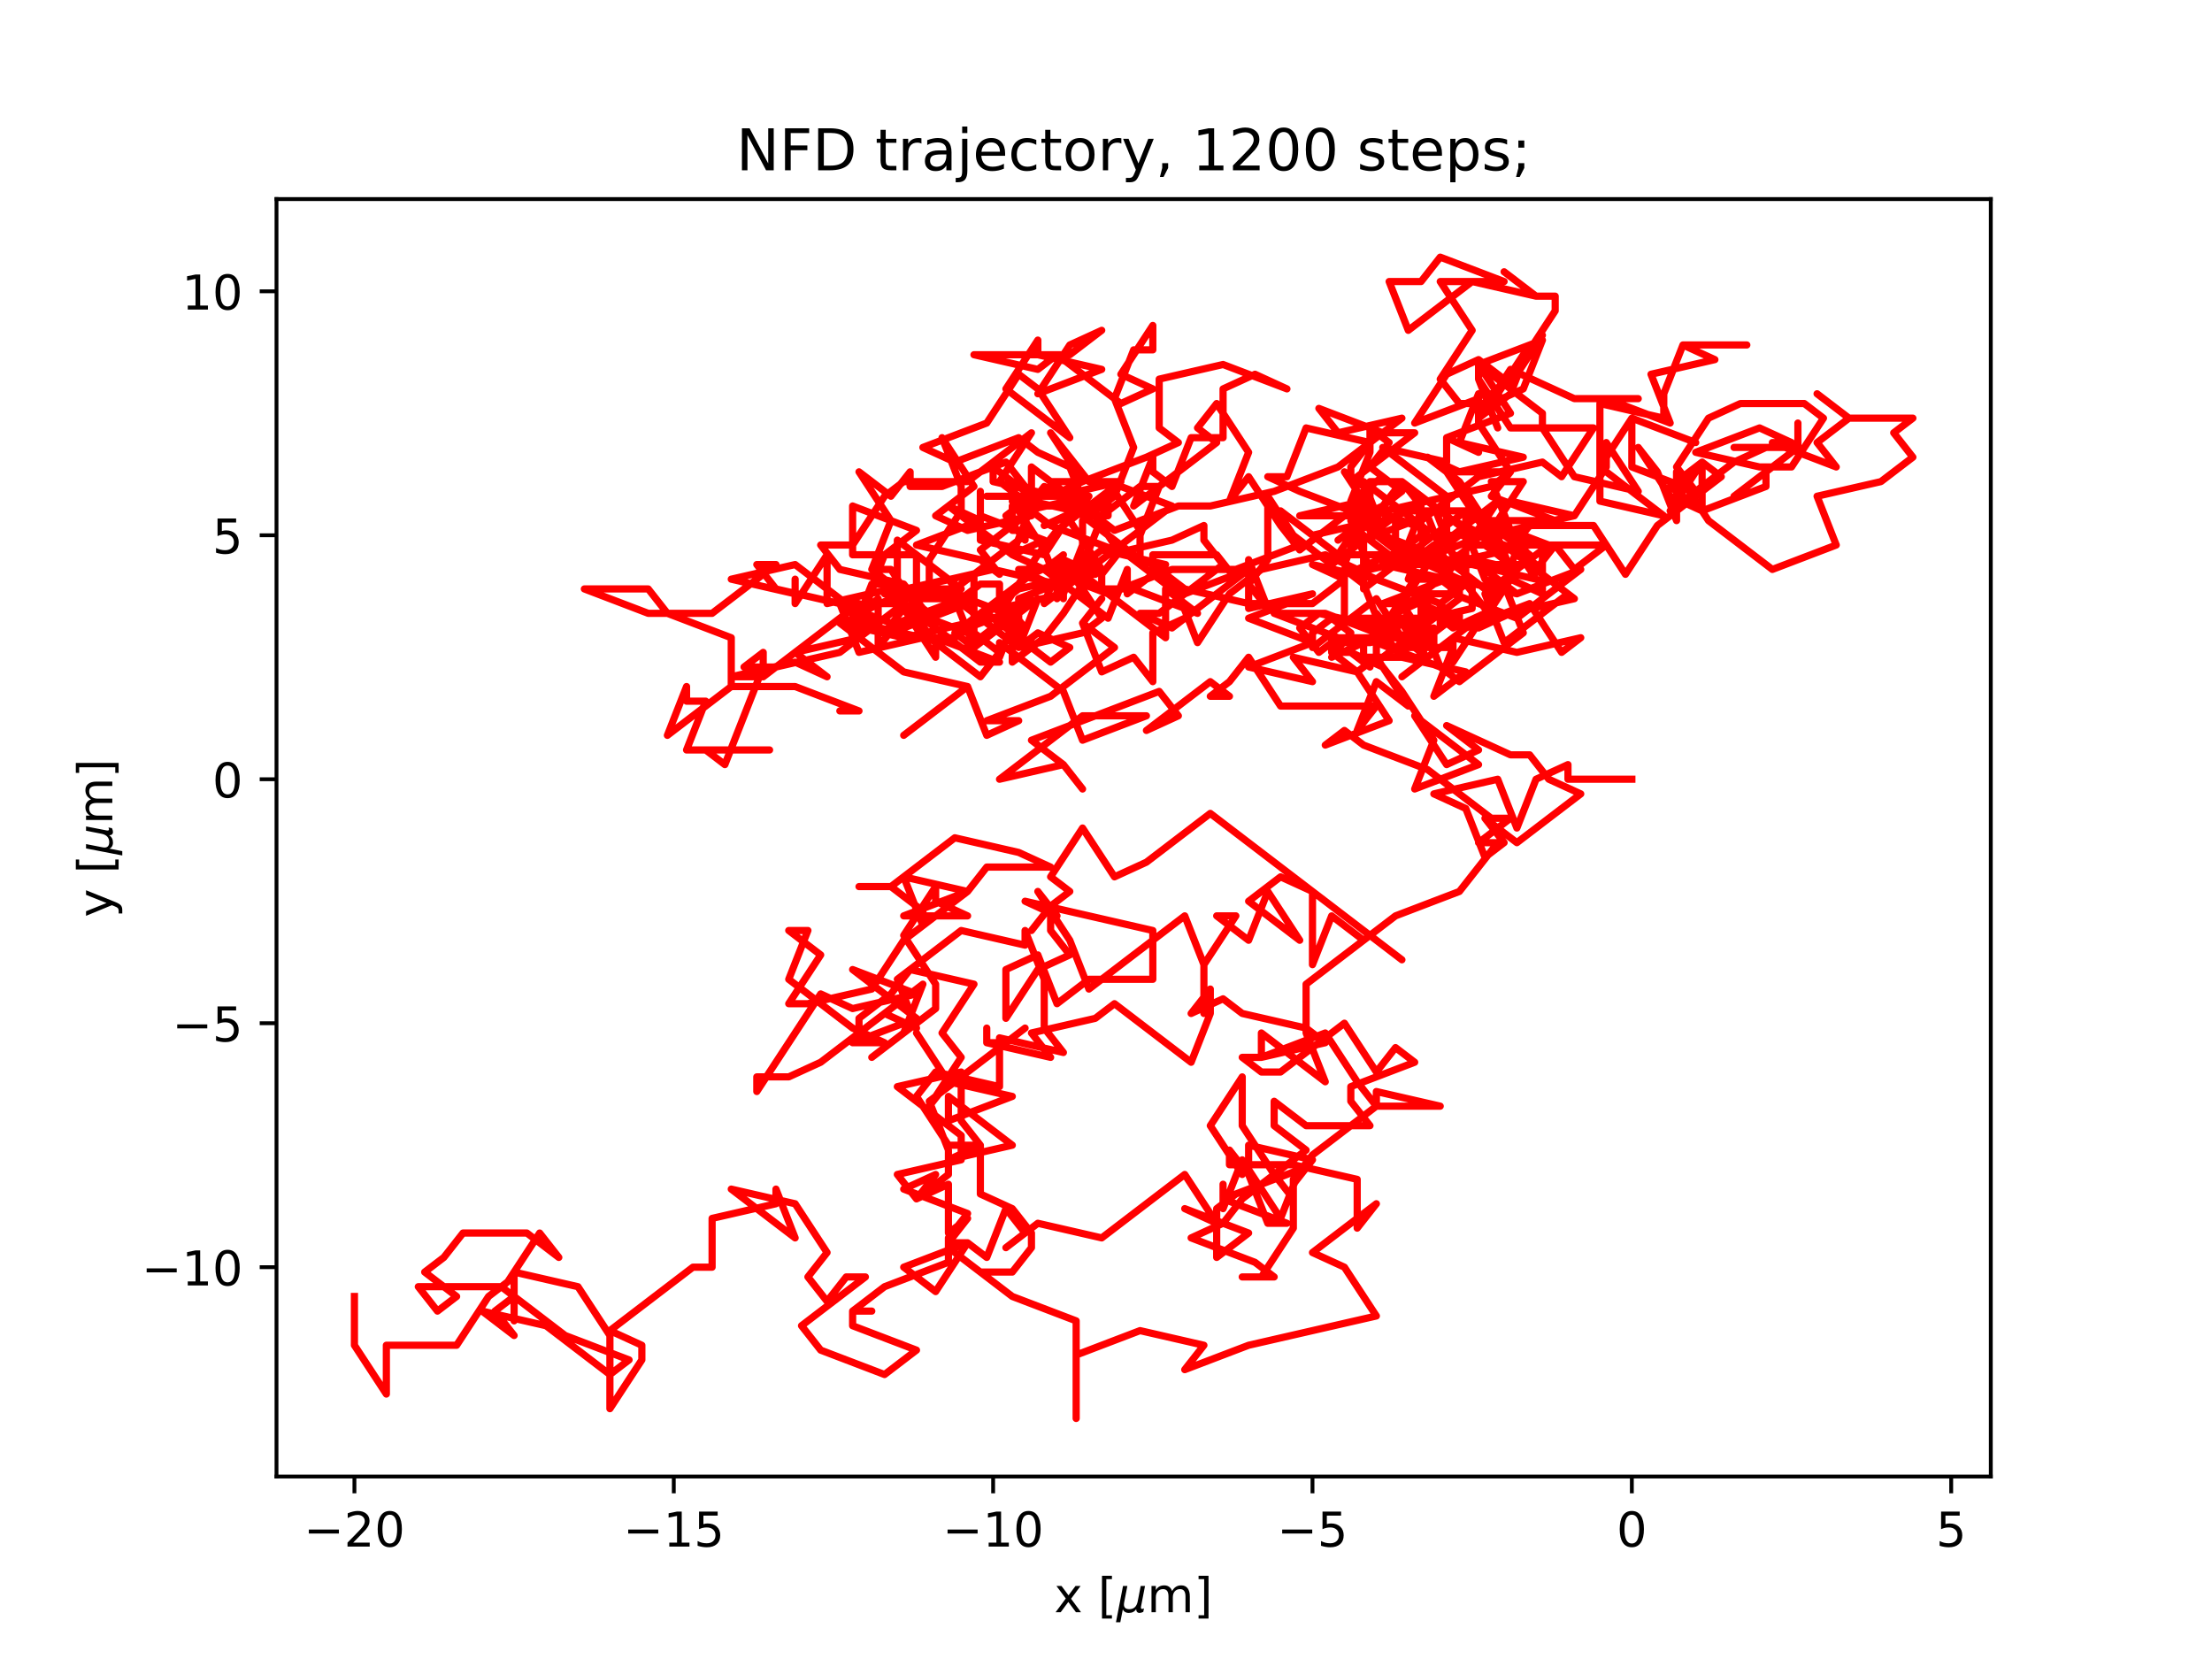 <?xml version="1.0" encoding="utf-8" standalone="no"?>
<!DOCTYPE svg PUBLIC "-//W3C//DTD SVG 1.1//EN"
  "http://www.w3.org/Graphics/SVG/1.1/DTD/svg11.dtd">
<!-- Created with matplotlib (https://matplotlib.org/) -->
<svg height="345.6pt" version="1.1" viewBox="0 0 460.8 345.6" width="460.8pt" xmlns="http://www.w3.org/2000/svg" xmlns:xlink="http://www.w3.org/1999/xlink">
 <defs>
  <style type="text/css">*{stroke-linecap:butt;stroke-linejoin:round;}</style>
 </defs>
 <g id="figure_1">
  <g id="patch_1">
   <path d="M 0 345.6 
L 460.8 345.6 
L 460.8 0 
L 0 0 
z
" style="fill:#ffffff;"/>
  </g>
  <g id="axes_1">
   <g id="patch_2">
    <path d="M 57.6 307.584 
L 414.72 307.584 
L 414.72 41.472 
L 57.6 41.472 
z
" style="fill:#ffffff;"/>
   </g>
   <g id="matplotlib.axis_1">
    <g id="xtick_1">
     <g id="line2d_1">
      <defs>
       <path d="M 0 0 
L 0 3.5 
" id="mc0072797a8" style="stroke:#000000;stroke-width:0.8;"/>
      </defs>
      <g>
       <use style="stroke:#000000;stroke-width:0.8;" x="73.833" xlink:href="#mc0072797a8" y="307.584"/>
      </g>
     </g>
     <g id="text_1">
      <!-- −20 -->
      <g transform="translate(63.28 322.182)scale(0.1 -0.1)">
       <defs>
        <path d="M 10.594 35.5 
L 73.188 35.5 
L 73.188 27.203 
L 10.594 27.203 
z
" id="DejaVuSans-8722"/>
        <path d="M 19.188 8.297 
L 53.609 8.297 
L 53.609 0 
L 7.328 0 
L 7.328 8.297 
Q 12.938 14.109 22.625 23.891 
Q 32.328 33.688 34.812 36.531 
Q 39.547 41.844 41.422 45.531 
Q 43.312 49.219 43.312 52.781 
Q 43.312 58.594 39.234 62.25 
Q 35.156 65.922 28.609 65.922 
Q 23.969 65.922 18.812 64.312 
Q 13.672 62.703 7.812 59.422 
L 7.812 69.391 
Q 13.766 71.781 18.938 73 
Q 24.125 74.219 28.422 74.219 
Q 39.75 74.219 46.484 68.547 
Q 53.219 62.891 53.219 53.422 
Q 53.219 48.922 51.531 44.891 
Q 49.859 40.875 45.406 35.406 
Q 44.188 33.984 37.641 27.219 
Q 31.109 20.453 19.188 8.297 
z
" id="DejaVuSans-50"/>
        <path d="M 31.781 66.406 
Q 24.172 66.406 20.328 58.906 
Q 16.5 51.422 16.5 36.375 
Q 16.5 21.391 20.328 13.891 
Q 24.172 6.391 31.781 6.391 
Q 39.453 6.391 43.281 13.891 
Q 47.125 21.391 47.125 36.375 
Q 47.125 51.422 43.281 58.906 
Q 39.453 66.406 31.781 66.406 
z
M 31.781 74.219 
Q 44.047 74.219 50.516 64.516 
Q 56.984 54.828 56.984 36.375 
Q 56.984 17.969 50.516 8.266 
Q 44.047 -1.422 31.781 -1.422 
Q 19.531 -1.422 13.062 8.266 
Q 6.594 17.969 6.594 36.375 
Q 6.594 54.828 13.062 64.516 
Q 19.531 74.219 31.781 74.219 
z
" id="DejaVuSans-48"/>
       </defs>
       <use xlink:href="#DejaVuSans-8722"/>
       <use x="83.789" xlink:href="#DejaVuSans-50"/>
       <use x="147.412" xlink:href="#DejaVuSans-48"/>
      </g>
     </g>
    </g>
    <g id="xtick_2">
     <g id="line2d_2">
      <g>
       <use style="stroke:#000000;stroke-width:0.8;" x="140.36" xlink:href="#mc0072797a8" y="307.584"/>
      </g>
     </g>
     <g id="text_2">
      <!-- −15 -->
      <g transform="translate(129.808 322.182)scale(0.1 -0.1)">
       <defs>
        <path d="M 12.406 8.297 
L 28.516 8.297 
L 28.516 63.922 
L 10.984 60.406 
L 10.984 69.391 
L 28.422 72.906 
L 38.281 72.906 
L 38.281 8.297 
L 54.391 8.297 
L 54.391 0 
L 12.406 0 
z
" id="DejaVuSans-49"/>
        <path d="M 10.797 72.906 
L 49.516 72.906 
L 49.516 64.594 
L 19.828 64.594 
L 19.828 46.734 
Q 21.969 47.469 24.109 47.828 
Q 26.266 48.188 28.422 48.188 
Q 40.625 48.188 47.75 41.5 
Q 54.891 34.812 54.891 23.391 
Q 54.891 11.625 47.562 5.094 
Q 40.234 -1.422 26.906 -1.422 
Q 22.312 -1.422 17.547 -0.641 
Q 12.797 0.141 7.719 1.703 
L 7.719 11.625 
Q 12.109 9.234 16.797 8.062 
Q 21.484 6.891 26.703 6.891 
Q 35.156 6.891 40.078 11.328 
Q 45.016 15.766 45.016 23.391 
Q 45.016 31 40.078 35.438 
Q 35.156 39.891 26.703 39.891 
Q 22.75 39.891 18.812 39.016 
Q 14.891 38.141 10.797 36.281 
z
" id="DejaVuSans-53"/>
       </defs>
       <use xlink:href="#DejaVuSans-8722"/>
       <use x="83.789" xlink:href="#DejaVuSans-49"/>
       <use x="147.412" xlink:href="#DejaVuSans-53"/>
      </g>
     </g>
    </g>
    <g id="xtick_3">
     <g id="line2d_3">
      <g>
       <use style="stroke:#000000;stroke-width:0.8;" x="206.888" xlink:href="#mc0072797a8" y="307.584"/>
      </g>
     </g>
     <g id="text_3">
      <!-- −10 -->
      <g transform="translate(196.336 322.182)scale(0.1 -0.1)">
       <use xlink:href="#DejaVuSans-8722"/>
       <use x="83.789" xlink:href="#DejaVuSans-49"/>
       <use x="147.412" xlink:href="#DejaVuSans-48"/>
      </g>
     </g>
    </g>
    <g id="xtick_4">
     <g id="line2d_4">
      <g>
       <use style="stroke:#000000;stroke-width:0.8;" x="273.415" xlink:href="#mc0072797a8" y="307.584"/>
      </g>
     </g>
     <g id="text_4">
      <!-- −5 -->
      <g transform="translate(266.044 322.182)scale(0.1 -0.1)">
       <use xlink:href="#DejaVuSans-8722"/>
       <use x="83.789" xlink:href="#DejaVuSans-53"/>
      </g>
     </g>
    </g>
    <g id="xtick_5">
     <g id="line2d_5">
      <g>
       <use style="stroke:#000000;stroke-width:0.8;" x="339.943" xlink:href="#mc0072797a8" y="307.584"/>
      </g>
     </g>
     <g id="text_5">
      <!-- 0 -->
      <g transform="translate(336.762 322.182)scale(0.1 -0.1)">
       <use xlink:href="#DejaVuSans-48"/>
      </g>
     </g>
    </g>
    <g id="xtick_6">
     <g id="line2d_6">
      <g>
       <use style="stroke:#000000;stroke-width:0.8;" x="406.471" xlink:href="#mc0072797a8" y="307.584"/>
      </g>
     </g>
     <g id="text_6">
      <!-- 5 -->
      <g transform="translate(403.289 322.182)scale(0.1 -0.1)">
       <use xlink:href="#DejaVuSans-53"/>
      </g>
     </g>
    </g>
    <g id="text_7">
     <!-- x [${\mu}$m] -->
     <g transform="translate(219.61 335.862)scale(0.1 -0.1)">
      <defs>
       <path d="M 54.891 54.688 
L 35.109 28.078 
L 55.906 0 
L 45.312 0 
L 29.391 21.484 
L 13.484 0 
L 2.875 0 
L 24.125 28.609 
L 4.688 54.688 
L 15.281 54.688 
L 29.781 35.203 
L 44.281 54.688 
z
" id="DejaVuSans-120"/>
       <path id="DejaVuSans-32"/>
       <path d="M 8.594 75.984 
L 29.297 75.984 
L 29.297 69 
L 17.578 69 
L 17.578 -6.203 
L 29.297 -6.203 
L 29.297 -13.188 
L 8.594 -13.188 
z
" id="DejaVuSans-91"/>
       <path d="M -1.312 -20.797 
L 13.375 54.688 
L 22.406 54.688 
L 15.766 20.656 
Q 15.578 19.625 15.422 18.359 
Q 15.281 17.094 15.281 15.828 
Q 15.281 11.281 18.141 8.828 
Q 21 6.391 26.312 6.391 
Q 33.547 6.391 37.984 10.484 
Q 42.438 14.594 44 22.797 
L 50.203 54.688 
L 59.188 54.688 
L 51.031 12.641 
Q 50.828 11.719 50.75 11.031 
Q 50.688 10.359 50.688 9.812 
Q 50.688 8.297 51.297 7.594 
Q 51.906 6.891 53.219 6.891 
Q 53.719 6.891 54.562 7.125 
Q 55.422 7.375 56.984 8.016 
L 55.609 0.781 
Q 53.469 -0.297 51.516 -0.859 
Q 49.562 -1.422 47.703 -1.422 
Q 44.484 -1.422 42.656 0.625 
Q 40.828 2.688 40.828 6.297 
Q 38.094 2.391 34.297 0.484 
Q 30.516 -1.422 25.391 -1.422 
Q 20.844 -1.422 17.453 0.672 
Q 14.062 2.781 12.984 6.203 
L 7.719 -20.797 
z
" id="DejaVuSans-Oblique-956"/>
       <path d="M 52 44.188 
Q 55.375 50.25 60.062 53.125 
Q 64.75 56 71.094 56 
Q 79.641 56 84.281 50.016 
Q 88.922 44.047 88.922 33.016 
L 88.922 0 
L 79.891 0 
L 79.891 32.719 
Q 79.891 40.578 77.094 44.375 
Q 74.312 48.188 68.609 48.188 
Q 61.625 48.188 57.562 43.547 
Q 53.516 38.922 53.516 30.906 
L 53.516 0 
L 44.484 0 
L 44.484 32.719 
Q 44.484 40.625 41.703 44.406 
Q 38.922 48.188 33.109 48.188 
Q 26.219 48.188 22.156 43.531 
Q 18.109 38.875 18.109 30.906 
L 18.109 0 
L 9.078 0 
L 9.078 54.688 
L 18.109 54.688 
L 18.109 46.188 
Q 21.188 51.219 25.484 53.609 
Q 29.781 56 35.688 56 
Q 41.656 56 45.828 52.969 
Q 50 49.953 52 44.188 
z
" id="DejaVuSans-109"/>
       <path d="M 30.422 75.984 
L 30.422 -13.188 
L 9.719 -13.188 
L 9.719 -6.203 
L 21.391 -6.203 
L 21.391 69 
L 9.719 69 
L 9.719 75.984 
z
" id="DejaVuSans-93"/>
      </defs>
      <use transform="translate(0 0.016)" xlink:href="#DejaVuSans-120"/>
      <use transform="translate(59.18 0.016)" xlink:href="#DejaVuSans-32"/>
      <use transform="translate(90.967 0.016)" xlink:href="#DejaVuSans-91"/>
      <use transform="translate(129.98 0.016)" xlink:href="#DejaVuSans-Oblique-956"/>
      <use transform="translate(193.604 0.016)" xlink:href="#DejaVuSans-109"/>
      <use transform="translate(291.016 0.016)" xlink:href="#DejaVuSans-93"/>
     </g>
    </g>
   </g>
   <g id="matplotlib.axis_2">
    <g id="ytick_1">
     <g id="line2d_7">
      <defs>
       <path d="M 0 0 
L -3.5 0 
" id="m9dc5cb8407" style="stroke:#000000;stroke-width:0.8;"/>
      </defs>
      <g>
       <use style="stroke:#000000;stroke-width:0.8;" x="57.6" xlink:href="#m9dc5cb8407" y="263.977"/>
      </g>
     </g>
     <g id="text_8">
      <!-- −10 -->
      <g transform="translate(29.495 267.777)scale(0.1 -0.1)">
       <use xlink:href="#DejaVuSans-8722"/>
       <use x="83.789" xlink:href="#DejaVuSans-49"/>
       <use x="147.412" xlink:href="#DejaVuSans-48"/>
      </g>
     </g>
    </g>
    <g id="ytick_2">
     <g id="line2d_8">
      <g>
       <use style="stroke:#000000;stroke-width:0.8;" x="57.6" xlink:href="#m9dc5cb8407" y="213.154"/>
      </g>
     </g>
     <g id="text_9">
      <!-- −5 -->
      <g transform="translate(35.858 216.953)scale(0.1 -0.1)">
       <use xlink:href="#DejaVuSans-8722"/>
       <use x="83.789" xlink:href="#DejaVuSans-53"/>
      </g>
     </g>
    </g>
    <g id="ytick_3">
     <g id="line2d_9">
      <g>
       <use style="stroke:#000000;stroke-width:0.8;" x="57.6" xlink:href="#m9dc5cb8407" y="162.33"/>
      </g>
     </g>
     <g id="text_10">
      <!-- 0 -->
      <g transform="translate(44.237 166.13)scale(0.1 -0.1)">
       <use xlink:href="#DejaVuSans-48"/>
      </g>
     </g>
    </g>
    <g id="ytick_4">
     <g id="line2d_10">
      <g>
       <use style="stroke:#000000;stroke-width:0.8;" x="57.6" xlink:href="#m9dc5cb8407" y="111.507"/>
      </g>
     </g>
     <g id="text_11">
      <!-- 5 -->
      <g transform="translate(44.237 115.306)scale(0.1 -0.1)">
       <use xlink:href="#DejaVuSans-53"/>
      </g>
     </g>
    </g>
    <g id="ytick_5">
     <g id="line2d_11">
      <g>
       <use style="stroke:#000000;stroke-width:0.8;" x="57.6" xlink:href="#m9dc5cb8407" y="60.683"/>
      </g>
     </g>
     <g id="text_12">
      <!-- 10 -->
      <g transform="translate(37.875 64.483)scale(0.1 -0.1)">
       <use xlink:href="#DejaVuSans-49"/>
       <use x="63.623" xlink:href="#DejaVuSans-48"/>
      </g>
     </g>
    </g>
    <g id="text_13">
     <!-- y [${\mu}$m] -->
     <g transform="translate(23.395 191.078)rotate(-90)scale(0.1 -0.1)">
      <defs>
       <path d="M 32.172 -5.078 
Q 28.375 -14.844 24.75 -17.812 
Q 21.141 -20.797 15.094 -20.797 
L 7.906 -20.797 
L 7.906 -13.281 
L 13.188 -13.281 
Q 16.891 -13.281 18.938 -11.516 
Q 21 -9.766 23.484 -3.219 
L 25.094 0.875 
L 2.984 54.688 
L 12.5 54.688 
L 29.594 11.922 
L 46.688 54.688 
L 56.203 54.688 
z
" id="DejaVuSans-121"/>
      </defs>
      <use transform="translate(0 0.016)" xlink:href="#DejaVuSans-121"/>
      <use transform="translate(59.18 0.016)" xlink:href="#DejaVuSans-32"/>
      <use transform="translate(90.967 0.016)" xlink:href="#DejaVuSans-91"/>
      <use transform="translate(129.98 0.016)" xlink:href="#DejaVuSans-Oblique-956"/>
      <use transform="translate(193.604 0.016)" xlink:href="#DejaVuSans-109"/>
      <use transform="translate(291.016 0.016)" xlink:href="#DejaVuSans-93"/>
     </g>
    </g>
   </g>
   <g id="line2d_12">
    <path clip-path="url(#p70e9a566dc)" d="M 339.943 162.33 
L 326.637 162.33 
L 326.637 159.281 
L 319.985 162.33 
L 315.993 172.495 
L 312.001 162.33 
L 298.696 165.38 
L 305.349 168.429 
L 309.34 178.594 
L 313.332 175.544 
L 309.34 170.462 
L 315.993 175.544 
L 329.299 165.38 
L 322.646 162.33 
L 318.654 157.248 
L 314.663 157.248 
L 301.357 151.149 
L 308.01 156.232 
L 301.357 159.281 
L 294.704 149.116 
L 308.01 159.281 
L 294.704 164.363 
L 298.696 154.199 
L 292.043 144.034 
L 288.052 138.952 
L 281.399 135.902 
L 285.39 138.952 
L 281.399 135.902 
L 277.407 135.902 
L 277.407 132.853 
L 290.713 132.853 
L 290.713 129.803 
L 290.713 132.853 
L 286.721 127.77 
L 286.721 137.935 
L 304.018 124.721 
L 297.365 129.803 
L 297.365 124.721 
L 290.713 127.77 
L 286.721 130.82 
L 300.026 120.655 
L 304.018 123.704 
L 304.018 120.655 
L 297.365 117.606 
L 290.713 127.77 
L 297.365 137.935 
L 293.374 127.77 
L 289.382 132.853 
L 276.077 127.77 
L 265.432 127.77 
L 278.738 132.853 
L 274.746 135.902 
L 270.754 130.82 
L 274.746 127.77 
L 288.052 130.82 
L 288.052 130.82 
L 294.704 120.655 
L 288.052 110.49 
L 284.06 100.326 
L 297.365 110.49 
L 293.374 120.655 
L 306.679 120.655 
L 300.026 125.737 
L 300.026 130.82 
L 296.035 133.869 
L 282.729 128.787 
L 296.035 128.787 
L 300.026 138.952 
L 286.721 133.869 
L 300.026 138.952 
L 304.018 142.001 
L 317.324 131.836 
L 313.332 121.672 
L 309.34 126.754 
L 305.349 121.672 
L 305.349 116.589 
L 292.043 116.589 
L 305.349 106.424 
L 292.043 106.424 
L 288.052 109.474 
L 281.399 104.392 
L 288.052 99.309 
L 292.043 102.359 
L 278.738 112.523 
L 292.043 102.359 
L 285.39 97.276 
L 289.382 92.194 
L 285.39 89.144 
L 285.39 94.227 
L 281.399 104.392 
L 294.704 109.474 
L 308.01 99.309 
L 321.315 96.26 
L 325.307 99.309 
L 331.96 89.144 
L 314.663 89.144 
L 308.01 78.98 
L 312.001 89.144 
L 308.01 78.98 
L 308.01 75.93 
L 321.315 70.848 
L 317.324 81.013 
L 310.671 84.062 
L 304.018 84.062 
L 300.026 78.98 
L 306.679 68.815 
L 300.026 58.65 
L 313.332 58.65 
L 300.026 53.568 
L 296.035 58.65 
L 289.382 58.65 
L 293.374 68.815 
L 306.679 58.65 
L 319.985 61.7 
L 313.332 56.617 
L 319.985 61.7 
L 323.976 61.7 
L 323.976 64.749 
L 317.324 74.914 
L 321.315 69.832 
L 314.663 79.996 
L 308.01 74.914 
L 301.357 77.963 
L 294.704 88.128 
L 308.01 83.046 
L 308.01 88.128 
L 314.663 98.293 
L 301.357 98.293 
L 314.663 118.622 
L 310.671 108.457 
L 323.976 108.457 
L 310.671 103.375 
L 314.663 98.293 
L 310.671 101.342 
L 284.06 107.441 
L 270.754 102.359 
L 264.102 99.309 
L 268.093 99.309 
L 272.085 89.144 
L 285.39 92.194 
L 281.399 97.276 
L 281.399 100.326 
L 294.704 90.161 
L 288.052 90.161 
L 274.746 85.079 
L 278.738 90.161 
L 292.043 87.112 
L 278.738 97.276 
L 278.738 97.276 
L 265.432 102.359 
L 252.127 105.408 
L 245.474 105.408 
L 232.168 110.49 
L 218.863 100.326 
L 225.516 100.326 
L 218.863 103.375 
L 205.557 103.375 
L 225.516 103.375 
L 232.168 113.54 
L 245.474 123.704 
L 249.466 133.869 
L 256.118 123.704 
L 262.771 118.622 
L 276.077 115.573 
L 282.729 118.622 
L 289.382 115.573 
L 282.729 110.49 
L 296.035 105.408 
L 292.043 100.326 
L 288.052 105.408 
L 281.399 108.457 
L 285.39 118.622 
L 298.696 115.573 
L 285.39 110.49 
L 292.043 115.573 
L 278.738 115.573 
L 285.39 105.408 
L 285.39 100.326 
L 285.39 100.326 
L 292.043 100.326 
L 305.349 110.49 
L 309.34 120.655 
L 315.993 123.704 
L 302.688 120.655 
L 302.688 123.704 
L 296.035 123.704 
L 296.035 133.869 
L 302.688 128.787 
L 296.035 125.737 
L 302.688 130.82 
L 309.34 127.77 
L 302.688 137.935 
L 302.688 132.853 
L 315.993 135.902 
L 315.993 135.902 
L 329.299 132.853 
L 325.307 135.902 
L 318.654 125.737 
L 305.349 130.82 
L 292.043 140.984 
L 296.035 137.935 
L 289.382 134.886 
L 302.688 134.886 
L 298.696 145.05 
L 305.349 139.968 
L 292.043 136.919 
L 288.052 131.836 
L 284.06 121.672 
L 280.068 118.622 
L 280.068 128.787 
L 293.374 133.869 
L 297.365 136.919 
L 284.06 136.919 
L 284.06 133.869 
L 277.407 136.919 
L 281.399 131.836 
L 277.407 128.787 
L 273.415 131.836 
L 273.415 134.886 
L 286.721 124.721 
L 293.374 134.886 
L 293.374 129.803 
L 306.679 126.754 
L 306.679 121.672 
L 300.026 111.507 
L 313.332 111.507 
L 309.34 108.457 
L 322.646 113.54 
L 315.993 113.54 
L 309.34 108.457 
L 305.349 113.54 
L 309.34 113.54 
L 313.332 110.49 
L 319.985 120.655 
L 306.679 117.606 
L 319.985 117.606 
L 315.993 114.556 
L 312.001 124.721 
L 298.696 114.556 
L 312.001 104.392 
L 305.349 114.556 
L 301.357 119.639 
L 297.365 122.688 
L 297.365 122.688 
L 297.365 127.77 
L 304.018 127.77 
L 304.018 130.82 
L 300.026 125.737 
L 286.721 120.655 
L 280.068 117.606 
L 284.06 107.441 
L 270.754 107.441 
L 284.06 104.392 
L 270.754 114.556 
L 266.763 109.474 
L 260.11 99.309 
L 256.118 104.392 
L 260.11 94.227 
L 253.457 84.062 
L 249.466 89.144 
L 253.457 92.194 
L 236.16 105.408 
L 240.152 95.243 
L 240.152 98.293 
L 244.143 101.342 
L 248.135 91.177 
L 254.788 91.177 
L 254.788 81.013 
L 261.44 77.963 
L 268.093 81.013 
L 254.788 75.93 
L 241.482 78.98 
L 241.482 89.144 
L 245.474 92.194 
L 238.821 95.243 
L 225.516 100.326 
L 218.863 90.161 
L 226.846 100.326 
L 233.499 100.326 
L 220.193 103.375 
L 206.888 100.326 
L 206.888 97.276 
L 213.541 102.359 
L 213.541 112.523 
L 209.549 107.441 
L 213.541 104.392 
L 213.541 101.342 
L 209.549 96.26 
L 196.243 101.342 
L 189.591 101.342 
L 189.591 98.293 
L 185.599 103.375 
L 178.946 98.293 
L 185.599 108.457 
L 181.607 118.622 
L 194.913 128.787 
L 181.607 118.622 
L 185.599 118.622 
L 192.252 128.787 
L 188.26 125.737 
L 174.955 135.902 
L 161.649 138.952 
L 154.996 138.952 
L 158.988 135.902 
L 158.988 138.952 
L 151.005 159.281 
L 147.013 156.232 
L 160.319 156.232 
L 143.021 156.232 
L 147.013 146.067 
L 143.021 146.067 
L 143.021 143.017 
L 139.03 153.182 
L 152.335 143.017 
L 165.641 143.017 
L 165.641 143.017 
L 178.946 148.1 
L 174.955 148.1 
L 178.946 148.1 
L 165.641 143.017 
L 152.335 143.017 
L 152.335 132.853 
L 139.03 127.77 
L 135.038 122.688 
L 121.733 122.688 
L 135.038 127.77 
L 148.344 127.77 
L 161.649 117.606 
L 157.657 117.606 
L 161.649 122.688 
L 174.955 125.737 
L 178.946 135.902 
L 192.252 132.853 
L 178.946 129.803 
L 182.938 119.639 
L 186.93 122.688 
L 186.93 122.688 
L 186.93 112.523 
L 200.235 122.688 
L 196.243 122.688 
L 209.549 127.77 
L 213.541 130.82 
L 209.549 125.737 
L 216.202 115.573 
L 220.193 110.49 
L 230.838 102.359 
L 230.838 107.441 
L 226.846 107.441 
L 222.854 97.276 
L 216.202 94.227 
L 212.21 91.177 
L 198.905 96.26 
L 192.252 93.21 
L 205.557 88.128 
L 212.21 77.963 
L 216.202 81.013 
L 222.854 91.177 
L 209.549 81.013 
L 216.202 70.848 
L 216.202 73.897 
L 229.507 76.947 
L 216.202 82.029 
L 222.854 71.864 
L 229.507 68.815 
L 222.854 73.897 
L 202.896 73.897 
L 216.202 76.947 
L 220.193 73.897 
L 233.499 84.062 
L 240.152 81.013 
L 233.499 77.963 
L 240.152 67.799 
L 240.152 72.881 
L 236.16 72.881 
L 232.168 83.046 
L 236.16 93.21 
L 232.168 103.375 
L 232.168 103.375 
L 225.516 108.457 
L 225.516 113.54 
L 221.524 123.704 
L 208.218 126.754 
L 208.218 121.672 
L 204.227 121.672 
L 200.235 124.721 
L 186.93 129.803 
L 186.93 129.803 
L 182.938 134.886 
L 182.938 124.721 
L 178.946 127.77 
L 178.946 132.853 
L 165.641 135.902 
L 158.988 140.984 
L 152.335 140.984 
L 165.641 137.935 
L 172.294 140.984 
L 165.641 135.902 
L 178.946 125.737 
L 174.955 125.737 
L 188.26 130.82 
L 201.566 125.737 
L 197.574 120.655 
L 184.268 123.704 
L 197.574 123.704 
L 214.871 110.49 
L 210.88 110.49 
L 210.88 105.408 
L 224.185 105.408 
L 217.532 115.573 
L 204.227 112.523 
L 204.227 102.359 
L 204.227 107.441 
L 217.532 112.523 
L 210.88 115.573 
L 217.532 118.622 
L 230.838 128.787 
L 234.829 118.622 
L 234.829 123.704 
L 242.813 117.606 
L 229.507 114.556 
L 225.516 117.606 
L 225.516 122.688 
L 221.524 117.606 
L 228.177 117.606 
L 221.524 127.77 
L 217.532 132.853 
L 210.88 137.935 
L 210.88 127.77 
L 204.227 132.853 
L 190.921 127.77 
L 204.227 137.935 
L 208.218 137.935 
L 194.913 132.853 
L 198.905 132.853 
L 212.21 122.688 
L 225.516 119.639 
L 238.821 109.474 
L 232.168 114.556 
L 218.863 109.474 
L 214.871 106.424 
L 204.227 114.556 
L 208.218 119.639 
L 204.227 116.589 
L 190.921 113.54 
L 204.227 108.457 
L 197.574 105.408 
L 210.88 115.573 
L 214.871 105.408 
L 208.218 100.326 
L 214.871 90.161 
L 201.566 100.326 
L 201.566 100.326 
L 188.26 100.326 
L 184.268 103.375 
L 177.616 113.54 
L 170.963 113.54 
L 174.955 118.622 
L 188.26 121.672 
L 192.252 126.754 
L 188.26 121.672 
L 181.607 121.672 
L 177.616 131.836 
L 177.616 126.754 
L 184.268 131.836 
L 188.26 126.754 
L 194.913 136.919 
L 194.913 133.869 
L 194.913 133.869 
L 190.921 128.787 
L 186.93 125.737 
L 180.277 125.737 
L 184.268 115.573 
L 190.921 110.49 
L 177.616 105.408 
L 177.616 115.573 
L 177.616 115.573 
L 190.921 115.573 
L 190.921 130.82 
L 204.227 140.984 
L 208.218 135.902 
L 201.566 130.82 
L 205.557 127.77 
L 218.863 137.935 
L 222.854 134.886 
L 216.202 131.836 
L 212.21 134.886 
L 212.21 124.721 
L 225.516 119.639 
L 242.813 132.853 
L 242.813 122.688 
L 249.466 127.77 
L 236.16 122.688 
L 229.507 122.688 
L 229.507 119.639 
L 233.499 114.556 
L 240.152 117.606 
L 246.804 122.688 
L 260.11 125.737 
L 273.415 125.737 
L 280.068 120.655 
L 273.415 117.606 
L 286.721 120.655 
L 290.713 117.606 
L 290.713 107.441 
L 277.407 117.606 
L 266.763 109.474 
L 266.763 106.424 
L 280.068 116.589 
L 273.415 111.507 
L 286.721 108.457 
L 286.721 108.457 
L 280.068 98.293 
L 284.06 101.342 
L 288.052 111.507 
L 294.704 116.589 
L 298.696 113.54 
L 302.688 123.704 
L 315.993 128.787 
L 329.299 118.622 
L 315.993 123.704 
L 308.01 117.606 
L 290.713 117.606 
L 284.06 122.688 
L 284.06 112.523 
L 297.365 107.441 
L 301.357 117.606 
L 305.349 114.556 
L 309.34 109.474 
L 305.349 106.424 
L 305.349 116.589 
L 318.654 113.54 
L 312.001 110.49 
L 318.654 115.573 
L 305.349 110.49 
L 301.357 113.54 
L 301.357 103.375 
L 288.052 93.21 
L 301.357 96.26 
L 301.357 91.177 
L 308.01 94.227 
L 301.357 91.177 
L 314.663 86.095 
L 308.01 75.93 
L 321.315 86.095 
L 321.315 89.144 
L 327.968 99.309 
L 341.274 102.359 
L 334.621 92.194 
L 334.621 97.276 
L 327.968 107.441 
L 314.663 104.392 
L 327.968 107.441 
L 314.663 110.49 
L 310.671 100.326 
L 317.324 100.326 
L 310.671 110.49 
L 304.018 100.326 
L 297.365 95.243 
L 304.018 98.293 
L 317.324 95.243 
L 304.018 92.194 
L 308.01 82.029 
L 312.001 82.029 
L 318.654 71.864 
L 314.663 82.029 
L 308.01 87.112 
L 314.663 76.947 
L 327.968 83.046 
L 327.968 83.046 
L 341.274 83.046 
L 334.621 83.046 
L 347.926 88.128 
L 343.935 77.963 
L 357.24 74.914 
L 350.587 71.864 
L 363.893 71.864 
L 350.587 71.864 
L 346.596 82.029 
L 346.596 87.112 
L 333.29 84.062 
L 333.29 104.392 
L 346.596 107.441 
L 333.29 97.276 
L 339.943 87.112 
L 353.249 92.194 
L 339.943 87.112 
L 339.943 97.276 
L 353.249 102.359 
L 349.257 97.276 
L 355.91 87.112 
L 362.562 84.062 
L 375.868 84.062 
L 379.86 87.112 
L 379.86 87.112 
L 373.207 97.276 
L 366.554 97.276 
L 353.249 94.227 
L 366.554 89.144 
L 373.207 92.194 
L 369.215 92.194 
L 382.521 97.276 
L 378.529 92.194 
L 385.182 87.112 
L 378.529 82.029 
L 385.182 87.112 
L 398.487 87.112 
L 394.496 90.161 
L 398.487 95.243 
L 391.835 100.326 
L 378.529 103.375 
L 382.521 113.54 
L 369.215 118.622 
L 355.91 108.457 
L 349.257 98.293 
L 349.257 108.457 
L 345.265 98.293 
L 341.274 93.21 
L 347.926 103.375 
L 354.579 106.424 
L 354.579 96.26 
L 347.926 101.342 
L 354.579 106.424 
L 367.885 101.342 
L 367.885 98.293 
L 361.232 103.375 
L 374.537 93.21 
L 374.537 88.128 
L 374.537 93.21 
L 361.232 93.21 
L 367.885 93.21 
L 361.232 96.26 
L 347.926 106.424 
L 354.579 96.26 
L 358.571 99.309 
L 345.265 109.474 
L 338.612 119.639 
L 331.96 109.474 
L 318.654 109.474 
L 314.663 114.556 
L 327.968 124.721 
L 314.663 127.77 
L 308.01 130.82 
L 314.663 120.655 
L 321.315 123.704 
L 321.315 113.54 
L 334.621 113.54 
L 327.968 118.622 
L 323.976 113.54 
L 319.985 118.622 
L 313.332 113.54 
L 326.637 123.704 
L 313.332 133.869 
L 309.34 123.704 
L 322.646 113.54 
L 309.34 108.457 
L 309.34 113.54 
L 315.993 118.622 
L 302.688 115.573 
L 298.696 105.408 
L 302.688 108.457 
L 309.34 111.507 
L 296.035 116.589 
L 292.043 116.589 
L 296.035 106.424 
L 296.035 111.507 
L 288.052 117.606 
L 301.357 120.655 
L 288.052 125.737 
L 292.043 125.737 
L 298.696 135.902 
L 298.696 130.82 
L 285.39 133.869 
L 278.738 133.869 
L 278.738 136.919 
L 282.729 139.968 
L 286.721 136.919 
L 293.374 147.083 
L 286.721 142.001 
L 282.729 152.166 
L 286.721 147.083 
L 266.763 147.083 
L 260.11 136.919 
L 256.118 142.001 
L 252.127 145.05 
L 256.118 145.05 
L 252.127 142.001 
L 238.821 152.166 
L 245.474 149.116 
L 241.482 144.034 
L 214.871 154.199 
L 221.524 159.281 
L 225.516 164.363 
L 221.524 159.281 
L 208.218 162.33 
L 225.516 149.116 
L 238.821 149.116 
L 225.516 154.199 
L 221.524 144.034 
L 208.218 133.869 
L 208.218 136.919 
L 212.21 126.754 
L 198.905 131.836 
L 202.896 134.886 
L 216.202 124.721 
L 212.21 134.886 
L 198.905 124.721 
L 198.905 124.721 
L 185.599 124.721 
L 178.946 127.77 
L 165.641 117.606 
L 152.335 120.655 
L 165.641 123.704 
L 165.641 120.655 
L 165.641 125.737 
L 172.294 115.573 
L 172.294 125.737 
L 185.599 122.688 
L 198.905 122.688 
L 202.896 119.639 
L 202.896 134.886 
L 198.905 124.721 
L 198.905 124.721 
L 212.21 134.886 
L 225.516 131.836 
L 229.507 128.787 
L 222.854 118.622 
L 218.863 121.672 
L 212.21 118.622 
L 229.507 118.622 
L 222.854 108.457 
L 226.846 103.375 
L 213.541 106.424 
L 217.532 101.342 
L 230.838 106.424 
L 237.491 101.342 
L 241.482 101.342 
L 237.491 111.507 
L 237.491 116.589 
L 224.185 106.424 
L 217.532 109.474 
L 230.838 104.392 
L 226.846 114.556 
L 220.193 124.721 
L 220.193 121.672 
L 206.888 118.622 
L 193.582 121.672 
L 193.582 116.589 
L 200.235 106.424 
L 200.235 101.342 
L 196.243 91.177 
L 202.896 101.342 
L 194.913 107.441 
L 201.566 110.49 
L 214.871 107.441 
L 214.871 97.276 
L 228.177 107.441 
L 214.871 104.392 
L 210.88 104.392 
L 217.532 114.556 
L 221.524 124.721 
L 221.524 119.639 
L 228.177 119.639 
L 221.524 116.589 
L 214.871 119.639 
L 201.566 129.803 
L 188.26 132.853 
L 174.955 129.803 
L 188.26 139.968 
L 201.566 143.017 
L 201.566 143.017 
L 188.26 153.182 
L 201.566 143.017 
L 205.557 153.182 
L 212.21 150.133 
L 205.557 150.133 
L 218.863 145.05 
L 232.168 134.886 
L 225.516 129.803 
L 229.507 124.721 
L 225.516 129.803 
L 229.507 139.968 
L 236.16 136.919 
L 240.152 142.001 
L 240.152 131.836 
L 246.804 128.787 
L 260.11 118.622 
L 246.804 123.704 
L 240.152 118.622 
L 240.152 115.573 
L 253.457 115.573 
L 257.449 120.655 
L 244.143 130.82 
L 237.491 127.77 
L 241.482 127.77 
L 254.788 117.606 
L 250.796 112.523 
L 250.796 109.474 
L 244.143 112.523 
L 230.838 115.573 
L 237.491 110.49 
L 230.838 100.326 
L 244.143 105.408 
L 217.532 125.737 
L 221.524 115.573 
L 217.532 118.622 
L 230.838 123.704 
L 244.143 118.622 
L 257.449 118.622 
L 270.754 113.54 
L 264.102 103.375 
L 264.102 116.589 
L 260.11 121.672 
L 264.102 126.754 
L 260.11 116.589 
L 260.11 126.754 
L 273.415 123.704 
L 260.11 128.787 
L 273.415 133.869 
L 260.11 138.952 
L 273.415 142.001 
L 269.424 136.919 
L 282.729 139.968 
L 289.382 150.133 
L 276.077 155.215 
L 280.068 152.166 
L 284.06 155.215 
L 297.365 160.297 
L 310.671 170.462 
L 314.663 170.462 
L 308.01 175.544 
L 312.001 175.544 
L 304.018 185.709 
L 290.713 190.792 
L 284.06 195.874 
L 284.06 195.874 
L 277.407 190.792 
L 273.415 200.956 
L 273.415 185.709 
L 266.763 182.66 
L 260.11 187.742 
L 270.754 195.874 
L 264.102 185.709 
L 260.11 195.874 
L 253.457 190.792 
L 257.449 190.792 
L 250.796 200.956 
L 250.796 211.121 
L 250.796 200.956 
L 246.804 190.792 
L 226.846 206.039 
L 222.854 195.874 
L 216.202 185.709 
L 220.193 190.792 
L 213.541 187.742 
L 240.152 193.841 
L 240.152 204.006 
L 226.846 204.006 
L 220.193 209.088 
L 216.202 198.923 
L 209.549 201.973 
L 209.549 212.137 
L 216.202 201.973 
L 222.854 198.923 
L 218.863 193.841 
L 218.863 188.759 
L 214.871 193.841 
L 218.863 188.759 
L 222.854 185.709 
L 218.863 182.66 
L 225.516 172.495 
L 232.168 182.66 
L 238.821 179.61 
L 252.127 169.446 
L 292.043 199.94 
L 285.39 194.857 
L 272.085 205.022 
L 272.085 215.187 
L 276.077 225.352 
L 262.771 215.187 
L 262.771 220.269 
L 276.077 215.187 
L 282.729 225.352 
L 286.721 230.434 
L 286.721 227.384 
L 286.721 227.384 
L 300.026 230.434 
L 286.721 230.434 
L 273.415 240.599 
L 269.424 245.681 
L 269.424 255.846 
L 262.771 266.01 
L 258.779 266.01 
L 265.432 266.01 
L 261.44 262.961 
L 248.135 257.879 
L 254.788 254.829 
L 254.788 254.829 
L 258.779 249.747 
L 272.085 239.582 
L 265.432 234.5 
L 265.432 229.417 
L 272.085 234.5 
L 285.39 234.5 
L 281.399 229.417 
L 281.399 226.368 
L 294.704 221.286 
L 290.713 218.236 
L 286.721 223.319 
L 280.068 213.154 
L 266.763 223.319 
L 262.771 223.319 
L 258.779 220.269 
L 262.771 220.269 
L 276.077 217.22 
L 272.085 214.17 
L 258.779 211.121 
L 254.788 208.072 
L 248.135 211.121 
L 252.127 206.039 
L 252.127 211.121 
L 248.135 221.286 
L 232.168 209.088 
L 228.177 212.137 
L 214.871 215.187 
L 218.863 220.269 
L 205.557 217.22 
L 205.557 214.17 
L 205.557 217.22 
L 209.549 217.22 
L 213.541 214.17 
L 193.582 229.417 
L 197.574 239.582 
L 197.574 244.664 
L 190.921 249.747 
L 197.574 246.697 
L 197.574 256.862 
L 201.566 253.813 
L 197.574 258.895 
L 201.566 258.895 
L 188.26 263.977 
L 194.913 269.06 
L 201.566 258.895 
L 205.557 261.944 
L 209.549 251.78 
L 213.541 256.862 
L 209.549 259.912 
L 216.202 254.829 
L 229.507 257.879 
L 246.804 244.664 
L 253.457 254.829 
L 246.804 251.78 
L 260.11 256.862 
L 253.457 261.944 
L 253.457 251.78 
L 257.449 248.73 
L 270.754 243.648 
L 266.763 253.813 
L 260.11 243.648 
L 260.11 238.566 
L 273.415 241.615 
L 269.424 246.697 
L 269.424 249.747 
L 265.432 244.664 
L 258.779 234.5 
L 258.779 224.335 
L 252.127 234.5 
L 258.779 244.664 
L 258.779 241.615 
L 254.788 251.78 
L 254.788 246.697 
L 254.788 249.747 
L 268.093 254.829 
L 264.102 254.829 
L 260.11 244.664 
L 256.118 239.582 
L 256.118 242.632 
L 269.424 242.632 
L 282.729 245.681 
L 282.729 255.846 
L 286.721 250.763 
L 273.415 260.928 
L 280.068 263.977 
L 286.721 274.142 
L 260.11 280.241 
L 246.804 285.323 
L 250.796 280.241 
L 237.491 277.192 
L 224.185 282.274 
L 224.185 295.488 
L 224.185 275.159 
L 210.88 270.076 
L 197.574 259.912 
L 204.227 264.994 
L 210.88 264.994 
L 214.871 259.912 
L 214.871 256.862 
L 210.88 251.78 
L 204.227 248.73 
L 204.227 238.566 
L 197.574 241.615 
L 210.88 238.566 
L 197.574 228.401 
L 197.574 233.483 
L 210.88 228.401 
L 197.574 225.352 
L 190.921 215.187 
L 197.574 225.352 
L 193.582 230.434 
L 200.235 220.269 
L 196.243 215.187 
L 202.896 205.022 
L 189.591 201.973 
L 185.599 207.055 
L 178.946 212.137 
L 178.946 215.187 
L 192.252 205.022 
L 188.26 215.187 
L 181.607 220.269 
L 194.913 210.104 
L 194.913 205.022 
L 188.26 194.857 
L 194.913 184.693 
L 194.913 187.742 
L 201.566 190.792 
L 188.26 190.792 
L 201.566 185.709 
L 205.557 180.627 
L 218.863 180.627 
L 212.21 177.577 
L 198.905 174.528 
L 185.599 184.693 
L 178.946 184.693 
L 185.599 184.693 
L 192.252 189.775 
L 192.252 192.824 
L 188.26 182.66 
L 201.566 185.709 
L 188.26 195.874 
L 181.607 206.039 
L 168.302 209.088 
L 164.31 209.088 
L 170.963 198.923 
L 164.31 193.841 
L 168.302 193.841 
L 164.31 204.006 
L 177.616 214.17 
L 184.268 217.22 
L 177.616 217.22 
L 190.921 212.137 
L 177.616 201.973 
L 190.921 207.055 
L 177.616 210.104 
L 170.963 207.055 
L 157.657 227.384 
L 157.657 224.335 
L 164.31 224.335 
L 170.963 221.286 
L 184.268 211.121 
L 190.921 214.17 
L 186.93 204.006 
L 200.235 193.841 
L 213.541 196.89 
L 213.541 193.841 
L 217.532 204.006 
L 217.532 214.17 
L 221.524 219.253 
L 208.218 216.203 
L 208.218 226.368 
L 194.913 223.319 
L 190.921 228.401 
L 197.574 238.566 
L 204.227 238.566 
L 200.235 233.483 
L 200.235 223.319 
L 186.93 226.368 
L 200.235 236.533 
L 200.235 241.615 
L 200.235 241.615 
L 186.93 244.664 
L 190.921 249.747 
L 194.913 244.664 
L 188.26 247.714 
L 201.566 252.796 
L 197.574 257.879 
L 197.574 262.961 
L 184.268 268.043 
L 177.616 273.126 
L 181.607 273.126 
L 177.616 273.126 
L 177.616 276.175 
L 190.921 281.257 
L 184.268 286.34 
L 170.963 281.257 
L 170.963 281.257 
L 166.971 276.175 
L 180.277 266.01 
L 176.285 266.01 
L 172.294 271.093 
L 168.302 266.01 
L 172.294 260.928 
L 165.641 250.763 
L 152.335 247.714 
L 165.641 257.879 
L 161.649 247.714 
L 161.649 250.763 
L 148.344 253.813 
L 148.344 263.977 
L 144.352 263.977 
L 127.055 277.192 
L 133.708 280.241 
L 133.708 283.29 
L 133.708 283.29 
L 127.055 293.455 
L 127.055 278.208 
L 120.402 268.043 
L 107.097 264.994 
L 107.097 275.159 
L 107.097 270.076 
L 103.105 273.126 
L 107.097 278.208 
L 100.444 273.126 
L 113.749 276.175 
L 127.055 286.34 
L 131.046 283.29 
L 117.741 278.208 
L 104.435 268.043 
L 87.138 268.043 
L 91.13 273.126 
L 95.122 270.076 
L 88.469 264.994 
L 92.46 261.944 
L 96.452 256.862 
L 109.758 256.862 
L 116.41 261.944 
L 112.419 256.862 
L 105.766 267.027 
L 101.774 270.076 
L 95.122 280.241 
L 80.485 280.241 
L 80.485 290.406 
L 73.833 280.241 
L 73.833 270.076 
L 73.833 270.076 
" style="fill:none;stroke:#ff0000;stroke-linecap:square;stroke-width:1.5;"/>
   </g>
   <g id="patch_3">
    <path d="M 57.6 307.584 
L 57.6 41.472 
" style="fill:none;stroke:#000000;stroke-linecap:square;stroke-linejoin:miter;stroke-width:0.8;"/>
   </g>
   <g id="patch_4">
    <path d="M 414.72 307.584 
L 414.72 41.472 
" style="fill:none;stroke:#000000;stroke-linecap:square;stroke-linejoin:miter;stroke-width:0.8;"/>
   </g>
   <g id="patch_5">
    <path d="M 57.6 307.584 
L 414.72 307.584 
" style="fill:none;stroke:#000000;stroke-linecap:square;stroke-linejoin:miter;stroke-width:0.8;"/>
   </g>
   <g id="patch_6">
    <path d="M 57.6 41.472 
L 414.72 41.472 
" style="fill:none;stroke:#000000;stroke-linecap:square;stroke-linejoin:miter;stroke-width:0.8;"/>
   </g>
   <g id="text_14">
    <!-- NFD trajectory, 1200 steps; -->
    <g transform="translate(153.382 35.472)scale(0.12 -0.12)">
     <defs>
      <path d="M 9.812 72.906 
L 23.094 72.906 
L 55.422 11.922 
L 55.422 72.906 
L 64.984 72.906 
L 64.984 0 
L 51.703 0 
L 19.391 60.984 
L 19.391 0 
L 9.812 0 
z
" id="DejaVuSans-78"/>
      <path d="M 9.812 72.906 
L 51.703 72.906 
L 51.703 64.594 
L 19.672 64.594 
L 19.672 43.109 
L 48.578 43.109 
L 48.578 34.812 
L 19.672 34.812 
L 19.672 0 
L 9.812 0 
z
" id="DejaVuSans-70"/>
      <path d="M 19.672 64.797 
L 19.672 8.109 
L 31.594 8.109 
Q 46.688 8.109 53.688 14.938 
Q 60.688 21.781 60.688 36.531 
Q 60.688 51.172 53.688 57.984 
Q 46.688 64.797 31.594 64.797 
z
M 9.812 72.906 
L 30.078 72.906 
Q 51.266 72.906 61.172 64.094 
Q 71.094 55.281 71.094 36.531 
Q 71.094 17.672 61.125 8.828 
Q 51.172 0 30.078 0 
L 9.812 0 
z
" id="DejaVuSans-68"/>
      <path d="M 18.312 70.219 
L 18.312 54.688 
L 36.812 54.688 
L 36.812 47.703 
L 18.312 47.703 
L 18.312 18.016 
Q 18.312 11.328 20.141 9.422 
Q 21.969 7.516 27.594 7.516 
L 36.812 7.516 
L 36.812 0 
L 27.594 0 
Q 17.188 0 13.234 3.875 
Q 9.281 7.766 9.281 18.016 
L 9.281 47.703 
L 2.688 47.703 
L 2.688 54.688 
L 9.281 54.688 
L 9.281 70.219 
z
" id="DejaVuSans-116"/>
      <path d="M 41.109 46.297 
Q 39.594 47.172 37.812 47.578 
Q 36.031 48 33.891 48 
Q 26.266 48 22.188 43.047 
Q 18.109 38.094 18.109 28.812 
L 18.109 0 
L 9.078 0 
L 9.078 54.688 
L 18.109 54.688 
L 18.109 46.188 
Q 20.953 51.172 25.484 53.578 
Q 30.031 56 36.531 56 
Q 37.453 56 38.578 55.875 
Q 39.703 55.766 41.062 55.516 
z
" id="DejaVuSans-114"/>
      <path d="M 34.281 27.484 
Q 23.391 27.484 19.188 25 
Q 14.984 22.516 14.984 16.5 
Q 14.984 11.719 18.141 8.906 
Q 21.297 6.109 26.703 6.109 
Q 34.188 6.109 38.703 11.406 
Q 43.219 16.703 43.219 25.484 
L 43.219 27.484 
z
M 52.203 31.203 
L 52.203 0 
L 43.219 0 
L 43.219 8.297 
Q 40.141 3.328 35.547 0.953 
Q 30.953 -1.422 24.312 -1.422 
Q 15.922 -1.422 10.953 3.297 
Q 6 8.016 6 15.922 
Q 6 25.141 12.172 29.828 
Q 18.359 34.516 30.609 34.516 
L 43.219 34.516 
L 43.219 35.406 
Q 43.219 41.609 39.141 45 
Q 35.062 48.391 27.688 48.391 
Q 23 48.391 18.547 47.266 
Q 14.109 46.141 10.016 43.891 
L 10.016 52.203 
Q 14.938 54.109 19.578 55.047 
Q 24.219 56 28.609 56 
Q 40.484 56 46.344 49.844 
Q 52.203 43.703 52.203 31.203 
z
" id="DejaVuSans-97"/>
      <path d="M 9.422 54.688 
L 18.406 54.688 
L 18.406 -0.984 
Q 18.406 -11.422 14.422 -16.109 
Q 10.453 -20.797 1.609 -20.797 
L -1.812 -20.797 
L -1.812 -13.188 
L 0.594 -13.188 
Q 5.719 -13.188 7.562 -10.812 
Q 9.422 -8.453 9.422 -0.984 
z
M 9.422 75.984 
L 18.406 75.984 
L 18.406 64.594 
L 9.422 64.594 
z
" id="DejaVuSans-106"/>
      <path d="M 56.203 29.594 
L 56.203 25.203 
L 14.891 25.203 
Q 15.484 15.922 20.484 11.062 
Q 25.484 6.203 34.422 6.203 
Q 39.594 6.203 44.453 7.469 
Q 49.312 8.734 54.109 11.281 
L 54.109 2.781 
Q 49.266 0.734 44.188 -0.344 
Q 39.109 -1.422 33.891 -1.422 
Q 20.797 -1.422 13.156 6.188 
Q 5.516 13.812 5.516 26.812 
Q 5.516 40.234 12.766 48.109 
Q 20.016 56 32.328 56 
Q 43.359 56 49.781 48.891 
Q 56.203 41.797 56.203 29.594 
z
M 47.219 32.234 
Q 47.125 39.594 43.094 43.984 
Q 39.062 48.391 32.422 48.391 
Q 24.906 48.391 20.391 44.141 
Q 15.875 39.891 15.188 32.172 
z
" id="DejaVuSans-101"/>
      <path d="M 48.781 52.594 
L 48.781 44.188 
Q 44.969 46.297 41.141 47.344 
Q 37.312 48.391 33.406 48.391 
Q 24.656 48.391 19.812 42.844 
Q 14.984 37.312 14.984 27.297 
Q 14.984 17.281 19.812 11.734 
Q 24.656 6.203 33.406 6.203 
Q 37.312 6.203 41.141 7.25 
Q 44.969 8.297 48.781 10.406 
L 48.781 2.094 
Q 45.016 0.344 40.984 -0.531 
Q 36.969 -1.422 32.422 -1.422 
Q 20.062 -1.422 12.781 6.344 
Q 5.516 14.109 5.516 27.297 
Q 5.516 40.672 12.859 48.328 
Q 20.219 56 33.016 56 
Q 37.156 56 41.109 55.141 
Q 45.062 54.297 48.781 52.594 
z
" id="DejaVuSans-99"/>
      <path d="M 30.609 48.391 
Q 23.391 48.391 19.188 42.75 
Q 14.984 37.109 14.984 27.297 
Q 14.984 17.484 19.156 11.844 
Q 23.344 6.203 30.609 6.203 
Q 37.797 6.203 41.984 11.859 
Q 46.188 17.531 46.188 27.297 
Q 46.188 37.016 41.984 42.703 
Q 37.797 48.391 30.609 48.391 
z
M 30.609 56 
Q 42.328 56 49.016 48.375 
Q 55.719 40.766 55.719 27.297 
Q 55.719 13.875 49.016 6.219 
Q 42.328 -1.422 30.609 -1.422 
Q 18.844 -1.422 12.172 6.219 
Q 5.516 13.875 5.516 27.297 
Q 5.516 40.766 12.172 48.375 
Q 18.844 56 30.609 56 
z
" id="DejaVuSans-111"/>
      <path d="M 11.719 12.406 
L 22.016 12.406 
L 22.016 4 
L 14.016 -11.625 
L 7.719 -11.625 
L 11.719 4 
z
" id="DejaVuSans-44"/>
      <path d="M 44.281 53.078 
L 44.281 44.578 
Q 40.484 46.531 36.375 47.5 
Q 32.281 48.484 27.875 48.484 
Q 21.188 48.484 17.844 46.438 
Q 14.5 44.391 14.5 40.281 
Q 14.5 37.156 16.891 35.375 
Q 19.281 33.594 26.516 31.984 
L 29.594 31.297 
Q 39.156 29.25 43.188 25.516 
Q 47.219 21.781 47.219 15.094 
Q 47.219 7.469 41.188 3.016 
Q 35.156 -1.422 24.609 -1.422 
Q 20.219 -1.422 15.453 -0.562 
Q 10.688 0.297 5.422 2 
L 5.422 11.281 
Q 10.406 8.688 15.234 7.391 
Q 20.062 6.109 24.812 6.109 
Q 31.156 6.109 34.562 8.281 
Q 37.984 10.453 37.984 14.406 
Q 37.984 18.062 35.516 20.016 
Q 33.062 21.969 24.703 23.781 
L 21.578 24.516 
Q 13.234 26.266 9.516 29.906 
Q 5.812 33.547 5.812 39.891 
Q 5.812 47.609 11.281 51.797 
Q 16.75 56 26.812 56 
Q 31.781 56 36.172 55.266 
Q 40.578 54.547 44.281 53.078 
z
" id="DejaVuSans-115"/>
      <path d="M 18.109 8.203 
L 18.109 -20.797 
L 9.078 -20.797 
L 9.078 54.688 
L 18.109 54.688 
L 18.109 46.391 
Q 20.953 51.266 25.266 53.625 
Q 29.594 56 35.594 56 
Q 45.562 56 51.781 48.094 
Q 58.016 40.188 58.016 27.297 
Q 58.016 14.406 51.781 6.484 
Q 45.562 -1.422 35.594 -1.422 
Q 29.594 -1.422 25.266 0.953 
Q 20.953 3.328 18.109 8.203 
z
M 48.688 27.297 
Q 48.688 37.203 44.609 42.844 
Q 40.531 48.484 33.406 48.484 
Q 26.266 48.484 22.188 42.844 
Q 18.109 37.203 18.109 27.297 
Q 18.109 17.391 22.188 11.75 
Q 26.266 6.109 33.406 6.109 
Q 40.531 6.109 44.609 11.75 
Q 48.688 17.391 48.688 27.297 
z
" id="DejaVuSans-112"/>
      <path d="M 11.719 51.703 
L 22.016 51.703 
L 22.016 39.312 
L 11.719 39.312 
z
M 11.719 12.406 
L 22.016 12.406 
L 22.016 4 
L 14.016 -11.625 
L 7.719 -11.625 
L 11.719 4 
z
" id="DejaVuSans-59"/>
     </defs>
     <use xlink:href="#DejaVuSans-78"/>
     <use x="74.805" xlink:href="#DejaVuSans-70"/>
     <use x="132.324" xlink:href="#DejaVuSans-68"/>
     <use x="209.326" xlink:href="#DejaVuSans-32"/>
     <use x="241.113" xlink:href="#DejaVuSans-116"/>
     <use x="280.322" xlink:href="#DejaVuSans-114"/>
     <use x="321.436" xlink:href="#DejaVuSans-97"/>
     <use x="382.715" xlink:href="#DejaVuSans-106"/>
     <use x="410.498" xlink:href="#DejaVuSans-101"/>
     <use x="472.021" xlink:href="#DejaVuSans-99"/>
     <use x="527.002" xlink:href="#DejaVuSans-116"/>
     <use x="566.211" xlink:href="#DejaVuSans-111"/>
     <use x="627.393" xlink:href="#DejaVuSans-114"/>
     <use x="668.506" xlink:href="#DejaVuSans-121"/>
     <use x="727.686" xlink:href="#DejaVuSans-44"/>
     <use x="759.473" xlink:href="#DejaVuSans-32"/>
     <use x="791.26" xlink:href="#DejaVuSans-49"/>
     <use x="854.883" xlink:href="#DejaVuSans-50"/>
     <use x="918.506" xlink:href="#DejaVuSans-48"/>
     <use x="982.129" xlink:href="#DejaVuSans-48"/>
     <use x="1045.752" xlink:href="#DejaVuSans-32"/>
     <use x="1077.539" xlink:href="#DejaVuSans-115"/>
     <use x="1129.639" xlink:href="#DejaVuSans-116"/>
     <use x="1168.848" xlink:href="#DejaVuSans-101"/>
     <use x="1230.371" xlink:href="#DejaVuSans-112"/>
     <use x="1293.848" xlink:href="#DejaVuSans-115"/>
     <use x="1345.947" xlink:href="#DejaVuSans-59"/>
    </g>
   </g>
  </g>
 </g>
 <defs>
  <clipPath id="p70e9a566dc">
   <rect height="266.112" width="357.12" x="57.6" y="41.472"/>
  </clipPath>
 </defs>
</svg>
